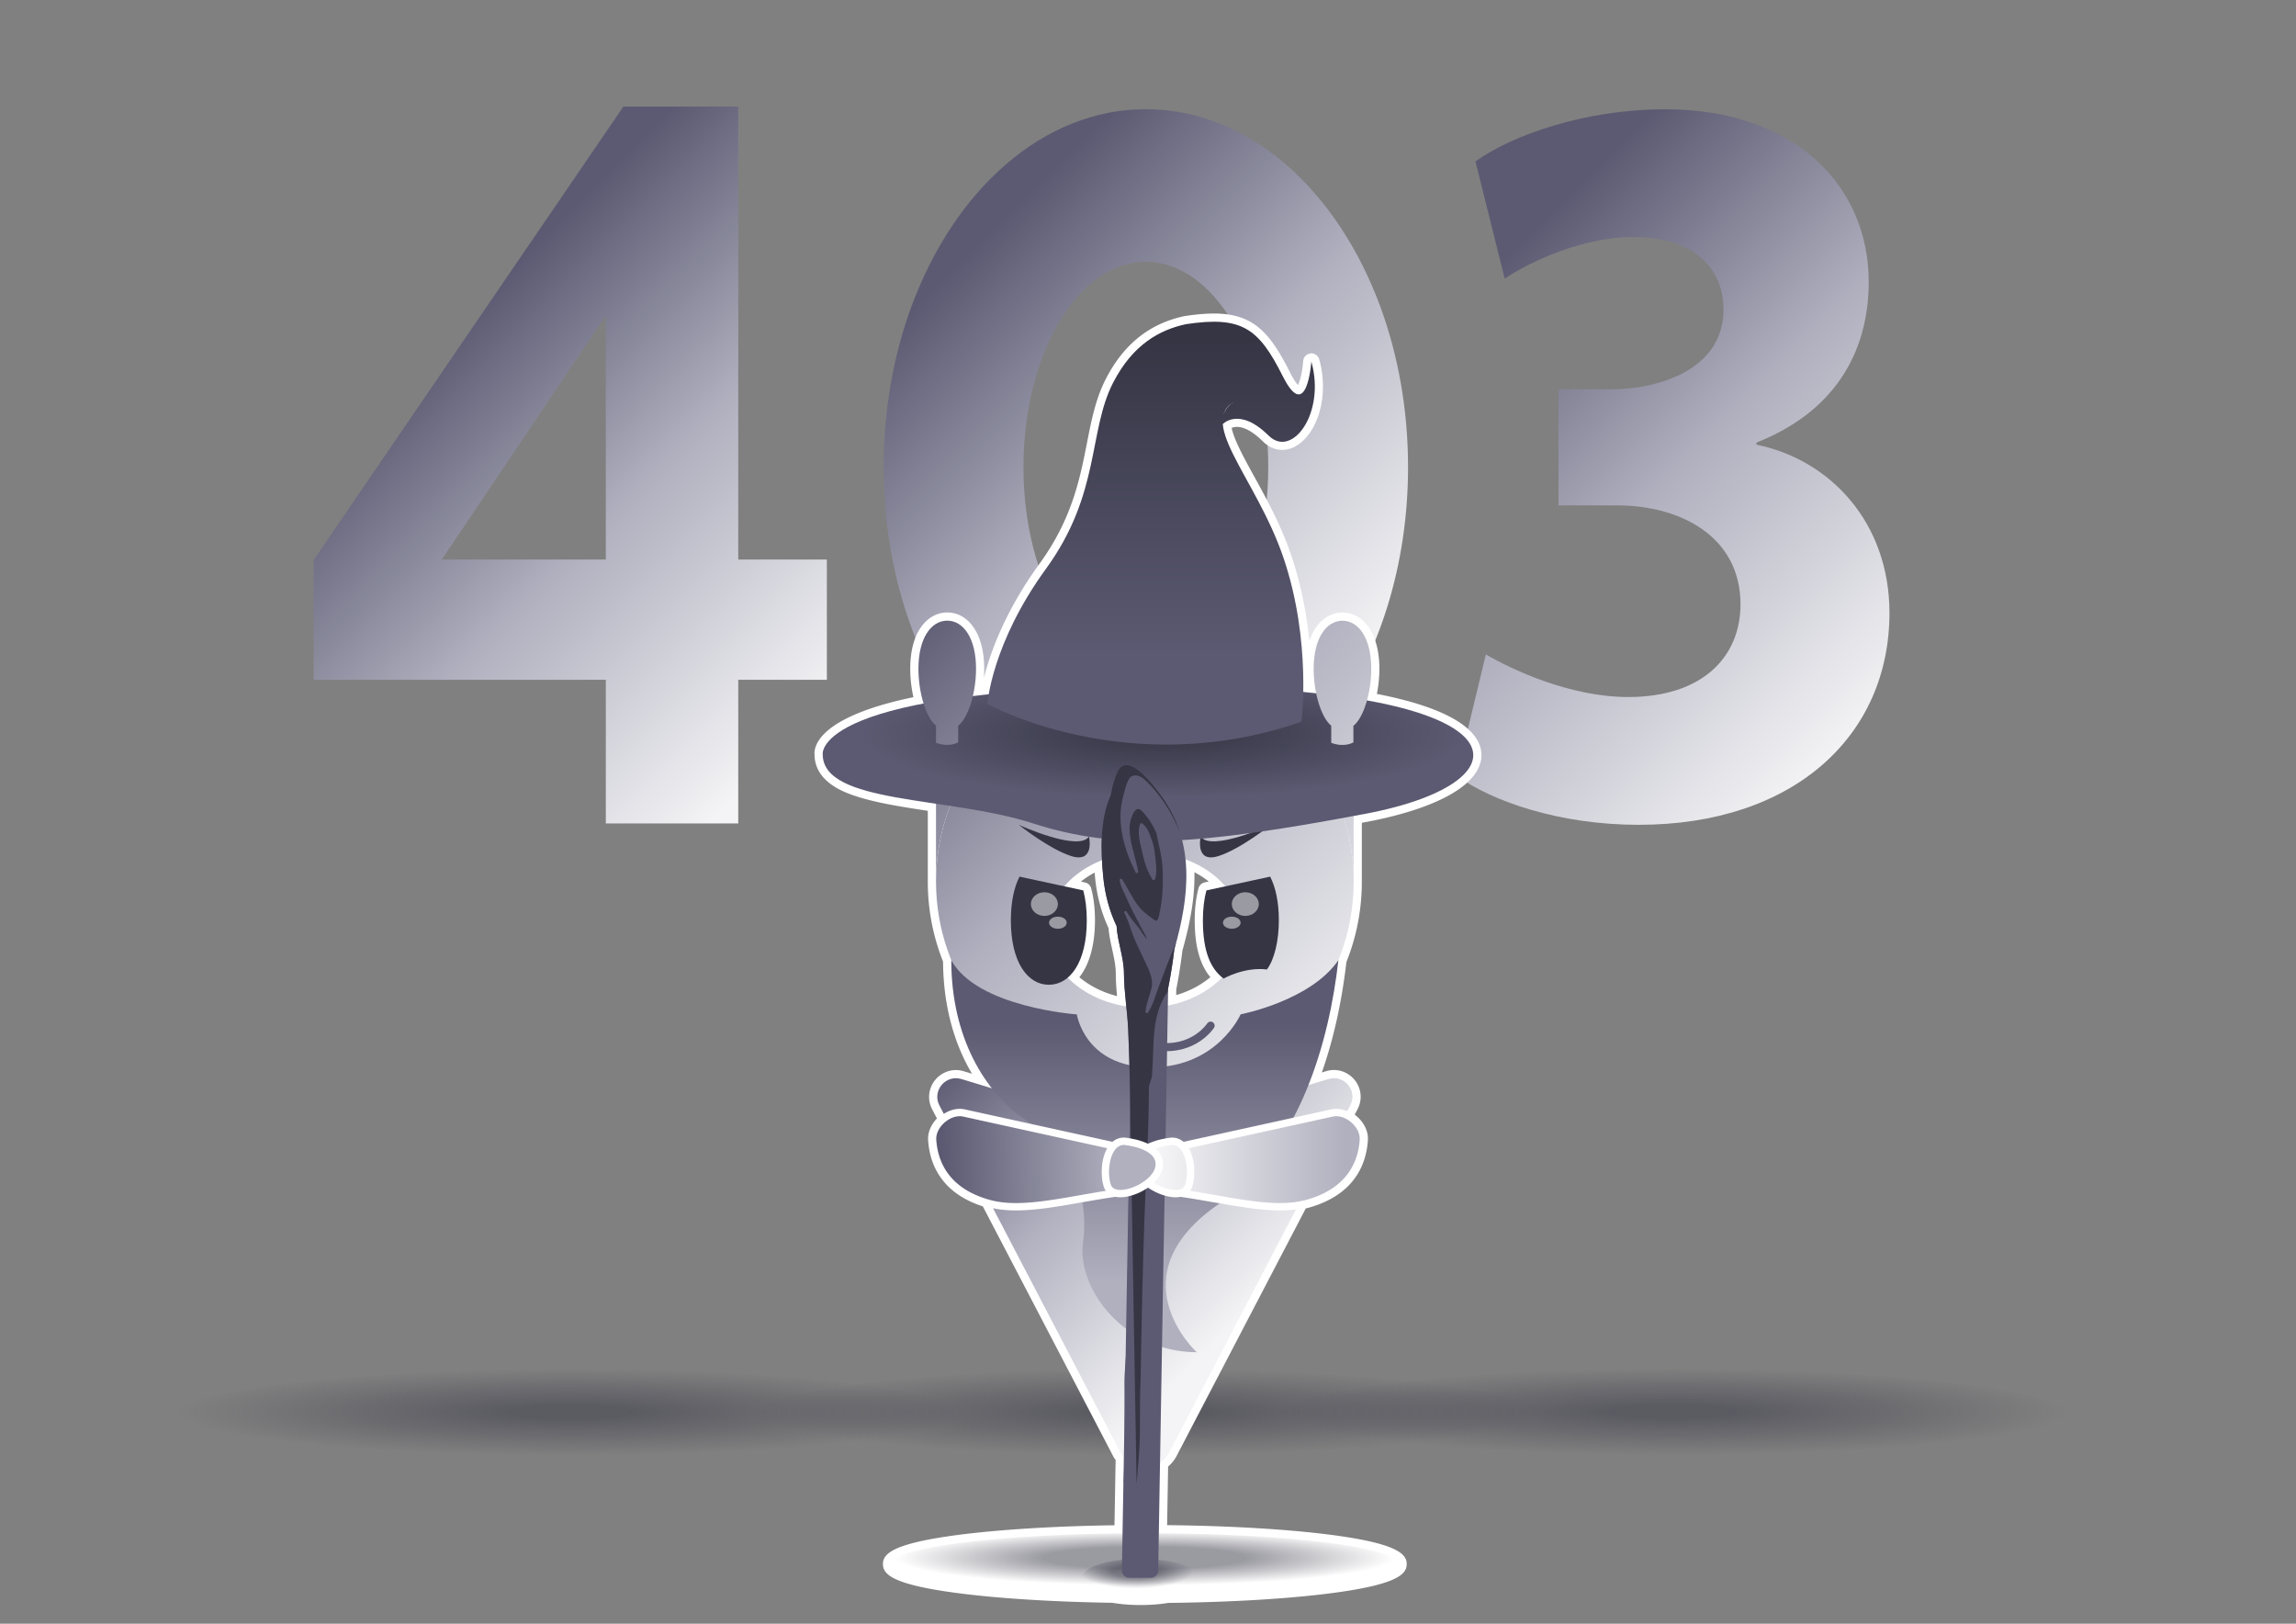 <svg xmlns="http://www.w3.org/2000/svg" xmlns:xlink="http://www.w3.org/1999/xlink" id="Calque_1" viewBox="0 0 841.89 595.28"><rect x="0" y="0" width="841.89" height="595.28" fill="#808080" stroke="none"/><defs><linearGradient id="Dégradé_sans_nom_37" x1="151.25" x2="312.08" y1="102.54" y2="263.37" data-name="Dégradé sans nom 37" gradientUnits="userSpaceOnUse"><stop offset=".1" stop-color="#5b5a72"/><stop offset=".5" stop-color="#b0b0bf"/><stop offset=".96" stop-color="#f4f4f6"/></linearGradient><linearGradient xlink:href="#Dégradé_sans_nom_37" id="Dégradé_sans_nom_37-2" x1="519.48" x2="697.47" y1="90.95" y2="268.94" data-name="Dégradé sans nom 37"/><linearGradient xlink:href="#Dégradé_sans_nom_37" id="Dégradé_sans_nom_37-3" x1="331.43" x2="503.02" y1="82.49" y2="254.08" data-name="Dégradé sans nom 37"/><linearGradient xlink:href="#Dégradé_sans_nom_37" id="Dégradé_sans_nom_37-4" x1="308.98" x2="496.46" y1="212.41" y2="399.88" data-name="Dégradé sans nom 37"/><linearGradient xlink:href="#Dégradé_sans_nom_37" id="Dégradé_sans_nom_37-5" x1="288.32" x2="475.8" y1="233.07" y2="420.54" data-name="Dégradé sans nom 37"/><linearGradient xlink:href="#Dégradé_sans_nom_37" id="Dégradé_sans_nom_37-6" x1="362.13" x2="549.6" y1="159.26" y2="346.73" data-name="Dégradé sans nom 37"/><linearGradient xlink:href="#Dégradé_sans_nom_37" id="Dégradé_sans_nom_37-7" x1="350.28" x2="467.35" y1="363.1" y2="480.17" data-name="Dégradé sans nom 37"/><linearGradient id="Dégradé_sans_nom_75" x1="419.78" x2="419.78" y1="375.64" y2="470.48" data-name="Dégradé sans nom 75" gradientUnits="userSpaceOnUse"><stop offset="0" stop-color="#5b5a72"/><stop offset="1" stop-color="#b0b0bf"/></linearGradient><linearGradient id="Dégradé_sans_nom_70" x1="422.09" x2="422.09" y1="123.95" y2="240.03" data-name="Dégradé sans nom 70" gradientUnits="userSpaceOnUse"><stop offset="0" stop-color="#353544"/><stop offset="1" stop-color="#5b5a72"/></linearGradient><linearGradient xlink:href="#Dégradé_sans_nom_37" id="Dégradé_sans_nom_37-8" x1="309.19" x2="496.67" y1="212.19" y2="399.67" data-name="Dégradé sans nom 37"/><linearGradient xlink:href="#Dégradé_sans_nom_37" id="Dégradé_sans_nom_37-9" x1="381.64" x2="569.11" y1="139.75" y2="327.22" data-name="Dégradé sans nom 37"/><linearGradient id="Dégradé_sans_nom_33" x1="493.26" x2="424.08" y1="425.14" y2="425.14" data-name="Dégradé sans nom 33" gradientUnits="userSpaceOnUse"><stop offset="0" stop-color="#b0b0bf"/><stop offset="1" stop-color="#f4f4f6"/></linearGradient><linearGradient xlink:href="#Dégradé_sans_nom_33" id="Dégradé_sans_nom_33-2" x1="502.46" x2="425.5" y1="428" y2="428" data-name="Dégradé sans nom 33"/><linearGradient id="Dégradé_secondaire1_19" x1="345.55" x2="410.28" y1="425.36" y2="424.52" data-name="Dégradé secondaire1 19" gradientUnits="userSpaceOnUse"><stop offset="0" stop-color="#5b5a72"/><stop offset="1" stop-color="#b0b0bf"/></linearGradient><linearGradient xlink:href="#Dégradé_secondaire1_19" id="Dégradé_secondaire1_19-2" x1="336.08" x2="408.04" y1="428.97" y2="428.05" data-name="Dégradé secondaire1 19"/><radialGradient id="Dégradé_sans_nom_59" cx="209.11" cy="519.68" r="144.01" data-name="Dégradé sans nom 59" fx="209.11" fy="519.68" gradientTransform="matrix(1 0 -0 .11 .02 460.52)" gradientUnits="userSpaceOnUse"><stop offset=".15" stop-color="#353544" stop-opacity=".5"/><stop offset="1" stop-color="#353544" stop-opacity="0"/></radialGradient><radialGradient xlink:href="#Dégradé_sans_nom_59" id="Dégradé_sans_nom_59-2" cx="420.16" data-name="Dégradé sans nom 59" fx="420.16" gradientTransform="matrix(1 0 -0 .11 .02 460.45)"/><radialGradient xlink:href="#Dégradé_sans_nom_59" id="Dégradé_sans_nom_59-3" cx="613.48" data-name="Dégradé sans nom 59" fx="613.48" gradientTransform="matrix(1 0 -0 .11 .02 460.38)"/><radialGradient id="Dégradé_sans_nom_17" cx="419.78" cy="573.39" r="91.57" data-name="Dégradé sans nom 17" fx="419.78" fy="573.39" gradientTransform="matrix(1 0 -0 .11 .02 508.06)" gradientUnits="userSpaceOnUse"><stop offset=".4" stop-color="#353544" stop-opacity=".5"/><stop offset="1" stop-color="#353544" stop-opacity="0"/></radialGradient><radialGradient xlink:href="#Dégradé_sans_nom_17" id="Dégradé_sans_nom_17-2" cx="389.28" cy="578.44" r="56.62" data-name="Dégradé sans nom 17" fx="389.28" fy="578.44" gradientTransform="matrix(.37 0 -0 .11 272.52 512.54)"/><radialGradient id="Dégradé_sans_nom_66" cx="426.53" cy="268.3" r="111.48" data-name="Dégradé sans nom 66" fx="426.53" fy="268.3" gradientTransform="matrix(1 0 0 .21 0 212.65)" gradientUnits="userSpaceOnUse"><stop offset="0" stop-color="#353544"/><stop offset="1" stop-color="#5b5a72"/></radialGradient><style>.cls-2{fill:#353544}.cls-5{opacity:.5}.cls-5,.cls-6{fill:#fff}.cls-14{fill:#5b5a72}</style></defs><path d="M222.14 301.89v-52.67H115.02V205.3L228.57 39.09h42.13v166.03h32.49v44.1H270.7v52.67h-48.56Zm0-96.77v-89.44l-60.16 89.44h60.16Z" style="fill:url(#Dégradé_sans_nom_37)"/><path d="M544.84 239.92c9.34 5.47 30.78 15.62 52.21 15.62 27.32 0 41.15-14.83 41.15-33.96 0-24.98-22.13-36.3-45.3-36.3h-21.44v-42.55h20.4c17.63-.39 40.11-7.81 40.11-29.28 0-15.22-11.07-26.55-33.2-26.55-18.33 0-37.69 8.98-47.03 15.23l-10.72-42.94c13.49-9.76 40.46-19.13 69.5-19.13 48.06 0 74.69 28.5 74.69 63.24 0 26.94-13.49 48.02-41.15 58.95v.78c26.97 5.47 48.76 28.5 48.76 61.68 0 44.89-34.92 77.68-91.98 77.68-29.05 0-53.6-8.59-66.74-17.96l10.72-44.5Z" style="fill:url(#Dégradé_sans_nom_37-2)"/><path d="M420.16 246.46c24.82 0 44.88-33.66 44.88-75.19s-20.06-75.3-44.88-75.3-44.88 33.66-44.88 75.3 20.13 75.19 44.88 75.19Zm85.94-134.13c6.53 17.73 10.2 37.78 10.2 58.94 0 72.4-43.04 131.15-96.14 131.15s-96.14-58.75-96.14-131.15c0-21.16 3.67-41.21 10.2-58.94 15.84-42.88 48.34-72.3 85.94-72.3s70.1 29.42 85.94 72.3Z" style="fill:url(#Dégradé_sans_nom_37-3)"/><ellipse cx="209.11" cy="519.68" rx="146.3" ry="17.77" style="fill:url(#Dégradé_sans_nom_59)"/><ellipse cx="420.16" cy="519.68" rx="146.3" ry="17.77" style="fill:url(#Dégradé_sans_nom_59-2)"/><ellipse cx="613.48" cy="519.68" rx="146.3" ry="17.77" style="fill:url(#Dégradé_sans_nom_59-3)"/><path d="M418.24 586.93c-3.55 0-7.09-.28-10.25-.82-22.33-.34-42.91-1.66-57.96-3.72-24.78-3.39-24.78-7.32-24.78-8.99s0-5.73 25.9-9.14c15.49-2.04 36.39-3.32 58.98-3.6l.45-25.87c-.46-.59-.84-1.17-1.15-1.77l-48.01-92c-15.22-4.67-19.07-15.1-19.6-23.08-.17-2.66 1.22-5.51 3.6-7.57l-2.3-4.4c-1.34-2.61-1.24-5.65.27-8.13 1.52-2.49 4.24-4.04 7.09-4.04.82 0 1.64.12 2.45.36l6.92 2.1c-8.18-12.06-12.49-27.17-12.54-44-3.72-9.25-5.6-19.01-5.6-29.02v-27.28c-22.37-3.34-41.44-6.43-41.54-19.33-.19-1.8.27-12.66 36.59-19.87-.97-3.66-1.5-7.71-1.5-11.58 0-13.22 6.06-19.14 12.06-19.14s12.06 5.92 12.06 19.14c0 2.71-.27 5.53-.77 8.27.87-.1 1.76-.2 2.65-.29 1.47-7.61 6.26-25.18 21.09-45.56 12.15-16.7 15.09-31.67 17.69-44.88 1.63-8.28 3.17-16.11 6.8-23.15 6.33-12.27 15.39-19.53 27.69-22.19 4.17-.63 7.59-.93 10.55-.93 13.74 0 19.54 6.72 26.65 20.85 2.83 5.62 4.3 5.79 4.45 5.79 1.22 0 2.79-5.26 3.17-10.62.05-.73.62-1.31 1.35-1.39h.15c.67 0 1.26.44 1.44 1.1 3.23 11.56.02 21.41-3.71 26.32-2.44 3.21-5.43 4.98-8.44 4.98-2.16 0-4.25-.93-6.03-2.7-3.8-3.76-7.45-5.75-10.55-5.75-1.72 0-2.94.61-3.63 1.09.73 4.94 4.42 11.64 8.65 19.34 4.63 8.42 9.88 17.96 13.55 28.89 6.12 18.23 7.35 35.93 7.24 48.01.46.04.93.09 1.39.14-.39-2.43-.59-4.91-.59-7.27 0-13.22 6.06-19.14 12.06-19.14s12.06 5.92 12.06 19.14c0 3.41-.43 7.04-1.22 10.39 24.89 4.66 38.6 12.17 38.64 21.22.05 9.58-15.19 18.18-40.76 23.01-1.05.2-2.08.39-3.1.58v22.83c0 10.04-1.89 19.83-5.63 29.1-1.81 15.8-5.16 30.3-9.96 43.16l4.42-1.34c.81-.24 1.64-.37 2.45-.37 2.86 0 5.58 1.55 7.09 4.05 1.5 2.49 1.59 5.52.22 8.12l-1.66 3.18c3.3 1.94 5.5 5.48 5.29 8.78-.54 8.21-4.57 18.92-20.68 23.41-.51.14-1.04.27-1.61.4l-47.64 91.28c-.81 1.56-1.92 2.87-3.3 3.91l-.41 23.7c23.24.2 44.85 1.44 61 3.5 26.89 3.44 26.89 7.53 26.89 9.27 0 1.57 0 5.72-25.86 9.14-15.77 2.08-37.17 3.37-60.25 3.62-3.13.51-6.48.78-9.96.78Zm-24.56-228.52c4.61 4.29 10.76 7.32 17.61 8.71-.35-3.45-.66-6.96-.66-10.13 0-3.07-.66-6.04-1.35-9.19-.57-2.57-1.15-5.23-1.34-7.93-2.63-5.59-4.28-11.74-4.91-18.27-.14-1.4-.25-2.72-.34-4.01-3.65 1.67-6.89 3.85-9.54 6.44l4.38.95c.55.12.99.54 1.13 1.08.89 3.34 1.34 7.16 1.34 11.37 0 9.29-2.23 16.66-6.32 20.99Zm36.06 8.38c6.29-1.51 11.94-4.44 16.21-8.42-4.28-4.3-6.37-11.17-6.37-20.95 0-4.21.45-8.03 1.34-11.37.14-.54.58-.96 1.13-1.08l4.39-.95c-2.78-2.72-6.2-4.99-10.07-6.68.52 8.32-.65 17.46-3.63 28.51a172.915 172.915 0 0 1-.65 2.35c-.17 1.46-.36 2.91-.57 4.35-.07.48-.14.96-.22 1.44l-.11.7-.33 2.09c-.15.92-.31 1.85-.48 2.77 0 0-.49 2.65-.56 3l-.07 4.23Z" class="cls-6"/><path d="M445.08 117.95c12.81 0 18.14 5.77 25.31 20.02 2.44 4.86 4.33 6.61 5.79 6.61 3.81 0 4.67-12.01 4.67-12.01 4.32 15.46-3.15 29.39-10.7 29.39-1.7 0-3.4-.71-4.98-2.26-4.89-4.83-8.78-6.18-11.6-6.18s-4.65 1.41-5.22 1.94c.9 10.52 15.03 27.52 22.37 49.35 6.41 19.09 7.35 37.65 7.14 48.89 1.61.15 3.19.31 4.74.47-.59-2.88-.93-5.97-.93-8.97 0-11.32 4.71-17.64 10.56-17.64s10.56 6.32 10.56 17.64c0 3.92-.58 8-1.57 11.57 56.52 10.11 47.42 32.51-.55 41.57-1.47.28-2.89.54-4.32.81v24.07c0 10.19-2.01 19.91-5.63 28.8 0-.01.02-.02.03-.04-1.61 14.14-4.87 30.45-11 45.82l7.36-2.23c.69-.21 1.36-.3 2.02-.3 4.85 0 8.46 5.26 5.98 9.98l-2.37 4.54c3.26 1.32 6.04 4.7 5.83 8.02-.52 7.82-4.36 17.82-19.59 22.06-.72.2-1.46.37-2.21.52L428.8 532.3c-.86 1.65-2.07 2.91-3.46 3.82l-.44 25.97c49 .32 87.91 5.25 87.91 11.28s-37.25 10.75-84.74 11.26c-2.95.49-6.29.78-9.83.78s-7.09-.3-10.11-.82c-45.88-.7-81.38-5.45-81.38-11.21s37.3-10.75 84.85-11.26l.49-27.88c-.49-.58-.95-1.21-1.33-1.94l-48.31-92.56c-14.85-4.31-18.62-14.18-19.14-21.93-.17-2.69 1.61-5.41 4.01-7.05l-2.88-5.51c-2.43-4.71 1.18-9.98 6.03-9.98.65 0 1.33.1 2.02.3l11.2 3.4c-8.96-11.4-14.89-27.37-14.89-46.99.01.03.03.05.05.08a76.267 76.267 0 0 1-5.65-28.85v-28.57c-22.09-3.3-41.54-6.2-41.54-18.14 0 0-1.76-11.25 36.98-18.61-1.19-3.82-1.89-8.37-1.89-12.74 0-11.32 4.71-17.64 10.56-17.64s10.56 6.32 10.56 17.64c0 3.36-.43 6.83-1.17 10 1.87-.22 3.82-.44 5.82-.64 1.27-7.28 5.76-25.06 21.03-46.06 20.04-27.55 15.41-50.39 24.61-68.22 7.22-14.01 17.06-19.33 26.68-21.42 3.89-.59 7.26-.9 10.23-.9m-13.8 227.6c0 .02-.01.05-.02.07-.21.78-.43 1.56-.65 2.34-.17 1.49-.37 2.96-.58 4.44-.09.67-.2 1.34-.3 2.01-.11.73-.22 1.46-.35 2.19-.15.92-.31 1.83-.48 2.75-.08.41-.15.83-.23 1.24-.12.62-.22 1.25-.35 1.87l-.11 6.25c8.05-1.55 15.03-5.26 19.92-10.33-4.36-3.55-7.06-9.78-7.06-20.91 0-4.21.46-7.88 1.29-10.98l6.98-1.51c-3.65-4.27-8.72-7.71-14.67-9.88 1.05 9.99-.66 20.33-3.4 30.46m-18.28 23.42c-.42-4.09-.85-8.25-.86-11.96 0-5.97-2.37-11.66-2.71-17.5-2.68-5.63-4.29-11.71-4.89-18.03-.19-1.97-.36-4.01-.47-6.07-5.58 2.18-10.34 5.49-13.82 9.56l6.96 1.5c.83 3.11 1.29 6.77 1.29 10.98 0 10.38-2.81 17.44-6.98 20.97 5.22 5.37 12.78 9.21 21.47 10.55m32.11-253.99v3-3c-3.03 0-6.53.3-10.68.93-.06 0-.12.02-.19.03-12.77 2.76-22.16 10.28-28.71 22.97-3.73 7.23-5.29 15.15-6.94 23.55-2.57 13.06-5.48 27.86-17.43 44.29-12.67 17.42-18.1 32.83-20.38 41.86.09-1.14.13-2.28.13-3.4 0-5.95-1.23-11.03-3.56-14.68-2.45-3.85-6-5.96-10-5.96-6.75 0-13.56 6.38-13.56 20.64 0 3.46.41 7.06 1.17 10.42-35.14 7.28-36.53 18.28-36.26 21.11.13 10 10.94 13.73 14.5 14.96 7.28 2.51 16.83 4.05 27.03 5.58v25.98c0 10.11 1.88 19.97 5.6 29.32.08 15.45 3.72 29.48 10.61 41.1l-3.04-.92c-.96-.29-1.93-.43-2.89-.43-3.37 0-6.58 1.82-8.37 4.76-1.79 2.93-1.91 6.52-.33 9.59l1.78 3.4c-2.21 2.27-3.42 5.16-3.24 7.98.55 8.36 4.51 19.23 20.05 24.24l47.73 91.45c.27.53.6 1.05.97 1.56l-.42 23.9c-22.09.32-42.48 1.59-57.7 3.59-23.91 3.15-27.2 6.97-27.2 10.63s3.16 7.35 26.08 10.48c15.08 2.06 35.68 3.38 58.03 3.73 3.25.55 6.74.82 10.38.82s6.92-.26 10.09-.78c23.1-.25 44.51-1.54 60.31-3.63 23.88-3.15 27.17-6.97 27.17-10.62s-3.42-7.59-28.2-10.76c-15.85-2.03-36.94-3.26-59.66-3.5l.37-21.48c1.3-1.1 2.35-2.42 3.15-3.96l47.32-90.66c.35-.08.68-.17 1.01-.26 16.95-4.72 21.2-16.07 21.77-24.75.24-3.83-1.97-7.24-4.83-9.38l1.04-2c1.61-3.06 1.51-6.65-.27-9.59-1.78-2.95-4.99-4.78-8.37-4.78-.96 0-1.93.14-2.88.43l-1.57.47c4.28-12.2 7.3-25.78 9-40.48 3.76-9.4 5.66-19.31 5.66-29.47v-21.58c.62-.12 1.25-.23 1.88-.35 12.46-2.36 22.87-5.72 30.1-9.73 9.85-5.46 11.9-11.04 11.88-14.77-.03-6.88-6.81-16.26-38.35-22.4.6-3.02.93-6.2.93-9.2 0-5.95-1.23-11.03-3.56-14.68-2.45-3.85-6-5.96-10-5.96-4.87 0-9.77 3.32-12.12 10.52-.94-9.49-2.87-20.27-6.55-31.23-3.71-11.05-9-20.66-13.66-29.14-3.88-7.05-7.29-13.25-8.3-17.83.5-.21 1.16-.38 1.96-.38 2.7 0 5.98 1.84 9.49 5.31 2.07 2.05 4.52 3.13 7.09 3.13 3.48 0 6.9-1.98 9.63-5.57 5.18-6.83 6.74-17.68 3.96-27.63a3.003 3.003 0 0 0-2.89-2.19c-.1 0-.2 0-.3.02a3.003 3.003 0 0 0-2.69 2.77c-.25 3.5-1.09 7.27-1.9 8.82-.56-.58-1.53-1.84-2.89-4.55-7.39-14.69-13.46-21.67-27.99-21.67Zm-10.9 231.28c2.73-10.11 3.96-18.66 3.78-26.46 1.9.99 3.66 2.13 5.26 3.41l-1.49.32c-1.1.24-1.98 1.07-2.27 2.16-.92 3.46-1.39 7.42-1.39 11.75 0 9.37 1.88 16.23 5.74 20.84-3.47 2.92-7.78 5.18-12.54 6.57l.04-2.11c.06-.31.12-.63.18-.95l.13-.69c.08-.41.16-.83.23-1.25.17-.93.33-1.86.49-2.79.12-.71.23-1.44.34-2.16v-.06l.09-.54c.08-.5.16-1 .23-1.51.22-1.53.4-2.93.56-4.27.2-.71.4-1.43.59-2.14l.02-.08s0-.03.01-.05Zm-37.82-23.04c1.53-1.22 3.2-2.32 5.01-3.28.05.6.11 1.21.17 1.83.64 6.6 2.29 12.83 4.93 18.51.21 2.71.79 5.33 1.35 7.86.68 3.07 1.31 5.96 1.31 8.87 0 2.61.21 5.4.47 8.21-5.27-1.35-10.02-3.73-13.82-6.92 3.71-4.7 5.72-11.95 5.72-20.84 0-4.34-.47-8.29-1.39-11.75a2.993 2.993 0 0 0-2.27-2.16l-1.48-.32Zm34.91 25.32Z" class="cls-6"/><path d="M427.15 399.4c38.84-3.71 69.21-36.41 69.21-76.17 0-12.35-2.92-24.04-8.12-34.39-12.62-25.02-38.5-42.19-68.45-42.19s-55.83 17.17-68.45 42.19c-5.2 10.34-8.12 22.04-8.12 34.39 0 34.74 23.19 64.09 54.95 73.42 0 0 13.51 4.28 28.99 2.75Zm-43.11-58.41c0-15.77 16.03-28.52 35.74-28.52s35.74 12.75 35.74 28.52-15.98 28.47-35.74 28.47-35.74-12.75-35.74-28.47Z" style="fill:url(#Dégradé_sans_nom_37-4)"/><path d="M337.28 268.56c.95 6.24 3.13 11.9 5.93 14.18v40.5c0-12.35 2.92-24.04 8.12-34.39v-6.06c3.08-2.47 5.42-8.91 6.24-15.75l-20.3 1.52Z" style="fill:url(#Dégradé_sans_nom_37-5)"/><path d="M482.7 271.24c1.12 5.16 3.1 9.59 5.53 11.55v6.06c5.2 10.34 8.12 22.04 8.12 34.39v-40.5c2.66-2.17 4.76-7.37 5.78-13.23l-19.44 1.73Z" style="fill:url(#Dégradé_sans_nom_37-6)"/><ellipse cx="419.78" cy="573.39" rx="93.03" ry="11.3" style="fill:url(#Dégradé_sans_nom_17)"/><path d="M487.12 395.59c5.78-1.73 10.81 4.32 8 9.67l-66.31 127.05c-3.78 7.3-14.27 7.3-18.05 0l-66.31-127.05c-2.76-5.35 2.27-11.4 8.05-9.67l59.82 18.16 4.32 52.26c.32 3.84 5.94 3.84 6.27 0l4.32-52.26 59.88-18.16Z" style="fill:url(#Dégradé_sans_nom_37-7)"/><path d="M454.91 371.87s25.57-4.87 35.85-19.86c-3.39 29.74-14.06 69.12-43.37 89.06-39.16 26.64-8.57 54.68-8.57 54.68-26.06 0-43.96-22.77-41.71-40.13 1.67-12.84-.52-31.3-20.57-44.64-15.69-10.44-27.73-31.02-27.73-58.97 9.4 17.31 46.05 19.89 46.05 19.89s2.9 19.39 27.23 19.39 32.82-19.42 32.82-19.42Z" style="fill:url(#Dégradé_sans_nom_75)"/><path d="M464.56 355.42c2.75-3.72 4.36-10.48 4.36-18 0-6.77-1.19-12.14-3.18-16.03l-23.38 5.05c-.83 3.11-1.29 6.77-1.29 10.98 0 11.59 2.92 17.87 7.6 21.34 0 0 7.51-4.35 15.89-3.34Z" class="cls-2"/><ellipse cx="451.67" cy="338.28" class="cls-5" rx="3.24" ry="2.22"/><ellipse cx="456.62" cy="331.45" class="cls-5" rx="4.95" ry="4.34"/><path d="M397.21 326.44c.83 3.11 1.29 6.77 1.29 10.98 0 15.49-6.23 23.61-13.92 23.61-7.69 0-13.92-8.12-13.92-23.61 0-6.77 1.19-12.14 3.18-16.03l23.38 5.05Z" class="cls-2"/><ellipse cx="387.9" cy="338.28" class="cls-5" rx="3.24" ry="2.22"/><ellipse cx="382.95" cy="331.45" class="cls-5" rx="4.95" ry="4.34"/><path d="M440.27 306.69s-2.3 9.94 6.53 7.15c8.04-2.54 19.19-11.43 19.19-11.43s-21.97 10-25.72 4.28ZM399.3 306.69s2.3 9.94-6.53 7.15c-8.04-2.54-19.19-11.43-19.19-11.43s21.97 10 25.72 4.28Z" class="cls-2"/><path d="M443.9 376.02s-6.18 9.54-19.63 7.61" style="fill:none;stroke:#5b5a72;stroke-linecap:round;stroke-linejoin:round;stroke-width:2.96px"/><ellipse cx="418.24" cy="578.44" rx="21.54" ry="6.99" style="fill:url(#Dégradé_sans_nom_17-2)"/><path d="M301.67 276.53s-3.89-24.85 127.05-24.85 134.83 34.79 71.95 46.67c-62.88 11.88-91.18 13.4-122.08 3.46-30.9-9.94-76.92-6.91-76.92-25.28Z" style="fill:url(#Dégradé_sans_nom_66)"/><path d="M454.87 146.05c-17.97 7.14 5.59 28.21 15.86 58.77 10.27 30.56 6.49 59.77 6.49 59.77-63.67 22.14-115.17-6.51-115.17-6.51s1.48-22.04 21.51-49.59c20.04-27.55 15.41-50.39 24.61-68.22 7.22-14.01 17.06-19.34 26.68-21.42 20.66-3.12 26.71 1.57 35.54 19.13 8.83 17.55 10.46-5.4 10.46-5.4 5.29 18.95-7.12 35.59-15.67 27.13-11.04-10.93-17.02-4.04-17.02-4.04s-.91-6.77 6.71-9.61Z" style="fill:url(#Dégradé_sans_nom_70)"/><path d="M343.21 272.31v-6.27c-3.79-3.09-6.44-12.33-6.44-20.86 0-11.32 4.71-17.64 10.56-17.64s10.56 6.32 10.56 17.64c0 8.53-2.71 17.82-6.55 20.91v6.06s-3.28 2.01-8.12.16Z" style="fill:url(#Dégradé_sans_nom_37-8)"/><path d="M488.13 272.33v-6.27c-3.79-3.09-6.44-12.33-6.44-20.86 0-11.32 4.71-17.64 10.56-17.64s10.56 6.32 10.56 17.64c0 8.53-2.71 17.82-6.55 20.91v6.06s-3.28 2.01-8.12.16Z" style="fill:url(#Dégradé_sans_nom_37-9)"/><path d="M421.96 578.44h-7.88c-1.5 0-2.71-1.21-2.71-2.71l4.41-252.41 13.18 1.82-4.28 250.59c0 1.5-1.21 2.71-2.71 2.71Z" class="cls-14"/><path d="M419.46 544.09c.05-5.89.13-11.78.34-17.67.82-23.08 1.47-46.18 2.42-69.26.87-21.08 2.66-42.11 3.9-63.17 0-.97 0-1.94.02-2.91 1.22-13.29.71-25.92 3.23-39.03l-.54 1.74c-.78 3.59-2 7.1-3.13 10.59-2.26 7-1.86 13.97-3.7 21.12.17-2.07.34-4.14.53-6.2.15-1.53-1.41-3.08-1.06-4.58 1.09-3.85 1.58-7.67 2.9-11.46 1.33-3.8 2.63-7.63 3.77-11.49.77-2.62 1.36-5.67 2.62-8.14 2.77-11.91 4.41-24.2 1.75-36.08-1.74-7.79-6.4-14.64-11.57-20.56-1.6-1.84-3.29-3.5-5.39-4.75-3.66-2.19-5.13 1.81-5.96 4.25-1.38 4.07-1.46 8.74-1.57 12.99-.22 8.88 2.71 16.76 6.81 24.49 1.76 3.3 3.55 7.94 6.82 9.98 3.29 2.07 2.91-10.11 2.85-11.58-.19-4.68-1.13-9.37-2.48-13.84-.59-1.94-1.43-3.78-2.45-5.53-1.37-2.35-4.61-3.97-4.2.43.37 3.91 1.84 7.73 3.03 11.44.12.39-.28.33-.39.04-1.53-3.94-3.67-8.51-3.8-12.82-.04-1.5.73-5.21 3.07-3.54 6.84 4.86 8.06 16.94 8.43 24.47.13 2.68.02 16.99-5.69 10.65-4.51-5.01-7.72-12.34-10.15-18.52-2.44-6.21-3.56-13.95-2.86-21.21-1.8 8.19-2.01 17.04-1.38 25.29.8 10.4 3.57 20.04 9.41 28.79.14.21-.05.45-.23.21-1.78-2.3-3.31-4.73-4.62-7.25 1.06 5.05 2.92 9.87 3.19 15.18.36 6.98 1.19 15.13 1.7 22.07.25 3.37.31 6.74.29 10.12.61-3.46 1.3-6.89 1.67-10.17.76-6.85.56-14.28 2.51-20.9-.14 1.52-.26 3.04-.4 4.56-1.06 4.42-.05 9.41-.55 13.93-.46 4.2-.9 8.36-1.69 12.51-.35 1.86-.75 3.72-1.1 5.59-.12 1.6.24 3.21.13 4.81-1.1 15.95-2.09 31.93-2.15 47.92-.06 12.87-.58 25.83-.46 38.73-.05 2.46-.06 4.92-.18 7.4-.23 5.03-.9 9.93-.85 14.99.1 11.84.25 23.68-.27 35.51-.02.5.27.95.74 1.13 1.29.51 4.08 1.25 7.52.05.47-.16.79-.6.8-1.09.28-23.56 1.54-47.16 2.24-70.71.74-24.95 2.5-49.85 3.93-74.77.07-1.28.1-2.56.17-3.83.61-8.38-1.87-16.11-.62-24.42.15-.72.3-1.43.46-2.15 1.47-6.5 2.59-12.92 3.36-19.52 5.47-19.12 7.75-39.16-4.93-56.32-2.23-3.02-12.23-16.93-16.01-8.45-1.13 2.55-1.9 5.36-2.36 8.29-4.06 9.13-3.72 20.31-2.78 30.02.61 6.32 2.21 12.4 4.89 18.03.34 5.83 2.71 11.53 2.71 17.5 0 6.46 1.33 14.28 1.56 20.74.2 5.41.44 10.76.54 16.14" class="cls-14"/><path d="M417.81 393.89c-.1 1.38-.19 2.76-.28 4.13-1.02 15.98-2.02 31.98-2.16 48-.13 15.04.61 30.29-.87 45.29.19 3.87-.47 7.63-.62 11.49-.38 9.94.19 19.96.05 29.92-.05 3.77-.2 7.53-.38 11.28" class="cls-14"/><path d="M416.77 544.05c.43-5.61 1.03-11.22 1.16-16.84.02-.86.03-1.73.04-2.59 0-.5.01-1 .02-1.49.05-6.02-.05-12.04.26-18.05.3-19.04.7-38.07 1.35-57.1.56-16.37 1.66-32.73 1.68-49.11 0-1.64 1.17-3.27 1.14-4.93.91-10.57-.51-21.27 5.56-30.11 0-.01.02-.01.03-.02 1.09-5.27 1.96-10.53 2.58-15.89.23-.8.45-1.6.67-2.41-.68 1.64-1.36 3.28-2.03 4.92-1.5 3.72-2.88 7.49-4.31 11.23-1.23 3.2-2.08 6.71-3.99 9.58-.3.45-.92.06-.89-.39.25-3.03 1.54-5.72 2.21-8.66.84-3.63-1.34-7.3-2.8-10.49-1.36-2.95-2.86-5.84-4.02-8.87-1.05-2.74-1.74-5.58-3.18-8.16-.3-.58.62-.92.93-.37 1.11 2.1 2.72 3.82 4.2 5.66 1.08 1.33 1.88 3.14 3.21 4.3-.56-1.56-1.55-3.05-2.3-4.49-1-1.92-2.01-3.84-2.99-5.77-.93-1.83-1.77-3.71-2.59-5.59-.81-1.84-1.95-3.71-2.16-5.72-.05-.48.62-.8.9-.36 2.12 3.33 3.73 6.96 6.18 10.08 1.09 1.39 2.47 2.49 3.86 3.56.68.52 1.37 1.02 2.11 1.46 1.18.71 1.48-2.27 1.62-2.93 1.16-5.26 1.29-10.63 1.07-15.99-.18-4.47-1.44-8.84-2.31-13.23-1.32-2.96-3.04-5.71-5.39-8.06-2.36-2.35-3.82 2.55-4.16 4.14-.47 2.23-.16 4.59.23 6.81.67 3.84 2.05 7.52 2.68 11.38.1.6-.72.73-.96.25-3.18-6.38-5.49-13.14-5.53-20.33-.02-3.13.54-6.2 1.43-9.19.46-1.52 1.2-5.37 3.11-5.88 2.17-.58 3.84.9 5.31 2.34 2.37 2.33 4.49 5.01 6.36 7.75 2.23 3.28 4 6.83 5.51 10.5-1.49-4.6-3.72-9.08-6.9-13.38-2.23-3.02-12.23-16.93-16.01-8.45-1.13 2.55-1.9 5.36-2.36 8.29-4.06 9.13-3.72 20.31-2.78 30.02.61 6.32 2.21 12.4 4.89 18.03.34 5.83 2.71 11.53 2.71 17.5 0 6.46 1.33 14.28 1.56 20.74.2 5.41.44 10.76.54 16.14m4.5-81.87c-.67-3.05-1.82-6.91-.67-9.95.12-.31.53-.37.77-.19 1.59 1.21 2.55 3.09 3.11 5.07.78 1.78 1.27 3.67 1.48 5.66.34 3.21 1.05 6.5.13 9.68-.11.38-.63.63-.9.22-2.1-3.14-3.12-6.84-3.93-10.49Z" class="cls-2"/><path d="M469.3 442.41c-7.16 0-15.23-1.42-23.78-2.92-4.4-.77-8.96-1.57-13.6-2.22a1.37 1.37 0 0 1-.99-.67 1.35 1.35 0 0 1-.07-1.19c3.31-7.79 1.03-13.26 1.01-13.31-.16-.37-.15-.79.04-1.15.18-.36.52-.62.91-.71l55.49-12.18c.51-.12 1.08-.19 1.66-.19 2.54 0 5.27 1.29 7.29 3.44 1.84 1.96 2.81 4.36 2.67 6.6-.54 8.16-4.55 18.81-20.57 23.28-2.94.82-6.23 1.22-10.05 1.22Z" style="fill:url(#Dégradé_sans_nom_33)"/><path d="M489.97 409.22c4.26 0 8.88 4.35 8.61 8.61-.52 7.82-4.36 17.82-19.59 22.06-2.98.83-6.22 1.17-9.69 1.17-10.68 0-23.49-3.22-37.19-5.12 3.61-8.49 1-14.38 1-14.38l55.49-12.18c.45-.11.91-.16 1.37-.16m0-2.7c-.67 0-1.34.08-1.97.23l-55.46 12.18c-.79.17-1.46.69-1.83 1.42s-.39 1.57-.06 2.31c.07.18 2.04 5.04-1.02 12.23-.33.77-.28 1.66.14 2.39.41.73 1.15 1.23 1.98 1.34 4.62.64 9.16 1.44 13.55 2.21 8.6 1.51 16.73 2.94 24.01 2.94 3.95 0 7.36-.42 10.42-1.27 16.79-4.68 20.99-15.9 21.55-24.48.17-2.62-.94-5.39-3.03-7.62-2.27-2.42-5.36-3.87-8.27-3.87Z" class="cls-6"/><path d="M431.05 437.6c-5.26 0-13.72-4.59-14.22-10.25-.2-2.3.75-5.48 6.46-7.54 3.09-1.11 6.2-1.4 6.33-1.41h.2c1.77 0 3.32.88 4.5 2.55 2.53 3.6 2.82 10.22 1.49 13.91-.37 1.02-1.47 2.74-4.76 2.74Z" style="fill:url(#Dégradé_sans_nom_33-2)"/><path d="M429.81 419.75c5.04 0 6.46 9.82 4.72 14.66-.46 1.29-1.78 1.84-3.49 1.84-4.75 0-12.46-4.29-12.87-9.02-.56-6.43 11.56-7.48 11.56-7.48h.08m0-2.7h-.14c-.06 0-.12 0-.18.01-.14.01-3.42.31-6.67 1.48-6.85 2.47-7.54 6.65-7.34 8.93.57 6.55 9.84 11.48 15.56 11.48 4.27 0 5.64-2.54 6.03-3.63 1.47-4.09 1.15-11.15-1.66-15.14-1.42-2.02-3.41-3.13-5.6-3.13Z" class="cls-6"/><path d="M372.59 442.41c-3.83 0-7.12-.4-10.05-1.22-16.02-4.46-20.03-15.12-20.57-23.27-.14-2.24.83-4.65 2.67-6.61 2.02-2.15 4.75-3.44 7.29-3.44.58 0 1.15.07 1.69.2l55.46 12.18c.4.09.73.35.91.71.18.36.19.79.03 1.16-.02.05-2.3 5.51 1.01 13.3a1.346 1.346 0 0 1-1.06 1.86c-4.64.65-9.2 1.44-13.6 2.22-8.55 1.5-16.62 2.92-23.78 2.92Z" style="fill:url(#Dégradé_secondaire1_19)"/><path d="M351.92 409.22c.46 0 .92.05 1.37.16l55.49 12.18s-2.61 5.89 1 14.38c-13.7 1.9-26.51 5.12-37.19 5.12-3.47 0-6.71-.34-9.69-1.17-15.23-4.24-19.07-14.24-19.59-22.06-.27-4.25 4.35-8.61 8.61-8.61m0-2.7c-2.91 0-6 1.45-8.27 3.87-2.09 2.23-3.2 5-3.03 7.61.57 8.6 4.77 19.81 21.56 24.49 3.06.86 6.46 1.27 10.41 1.27 7.28 0 15.4-1.43 24.01-2.94 4.39-.77 8.93-1.57 13.55-2.21a2.73 2.73 0 0 0 1.98-1.34c.41-.73.46-1.61.14-2.39-3.06-7.19-1.09-12.05-1.01-12.25.33-.74.3-1.58-.07-2.3a2.687 2.687 0 0 0-1.83-1.4l-55.46-12.18c-.64-.15-1.3-.23-1.97-.23Z" class="cls-6"/><path d="M410.84 437.6c-3.29 0-4.39-1.71-4.76-2.74-1.32-3.69-1.04-10.31 1.49-13.91 1.18-1.67 2.73-2.55 4.5-2.55h.11c.22.02 3.33.3 6.42 1.41 5.7 2.06 6.66 5.23 6.46 7.54-.5 5.66-8.96 10.25-14.22 10.25Z" style="fill:url(#Dégradé_secondaire1_19-2)"/><path d="M412.08 419.75h.08s12.12 1.06 11.56 7.48c-.41 4.73-8.13 9.02-12.87 9.02-1.71 0-3.03-.55-3.49-1.84-1.74-4.84-.32-14.66 4.72-14.66m0-2.7c-2.19 0-4.18 1.11-5.6 3.13-2.81 4-3.13 11.05-1.66 15.14.39 1.09 1.76 3.63 6.03 3.63 5.72 0 14.99-4.93 15.56-11.48.2-2.27-.49-6.46-7.34-8.93-3.25-1.17-6.53-1.47-6.67-1.48h-.32Z" class="cls-6"/></svg>